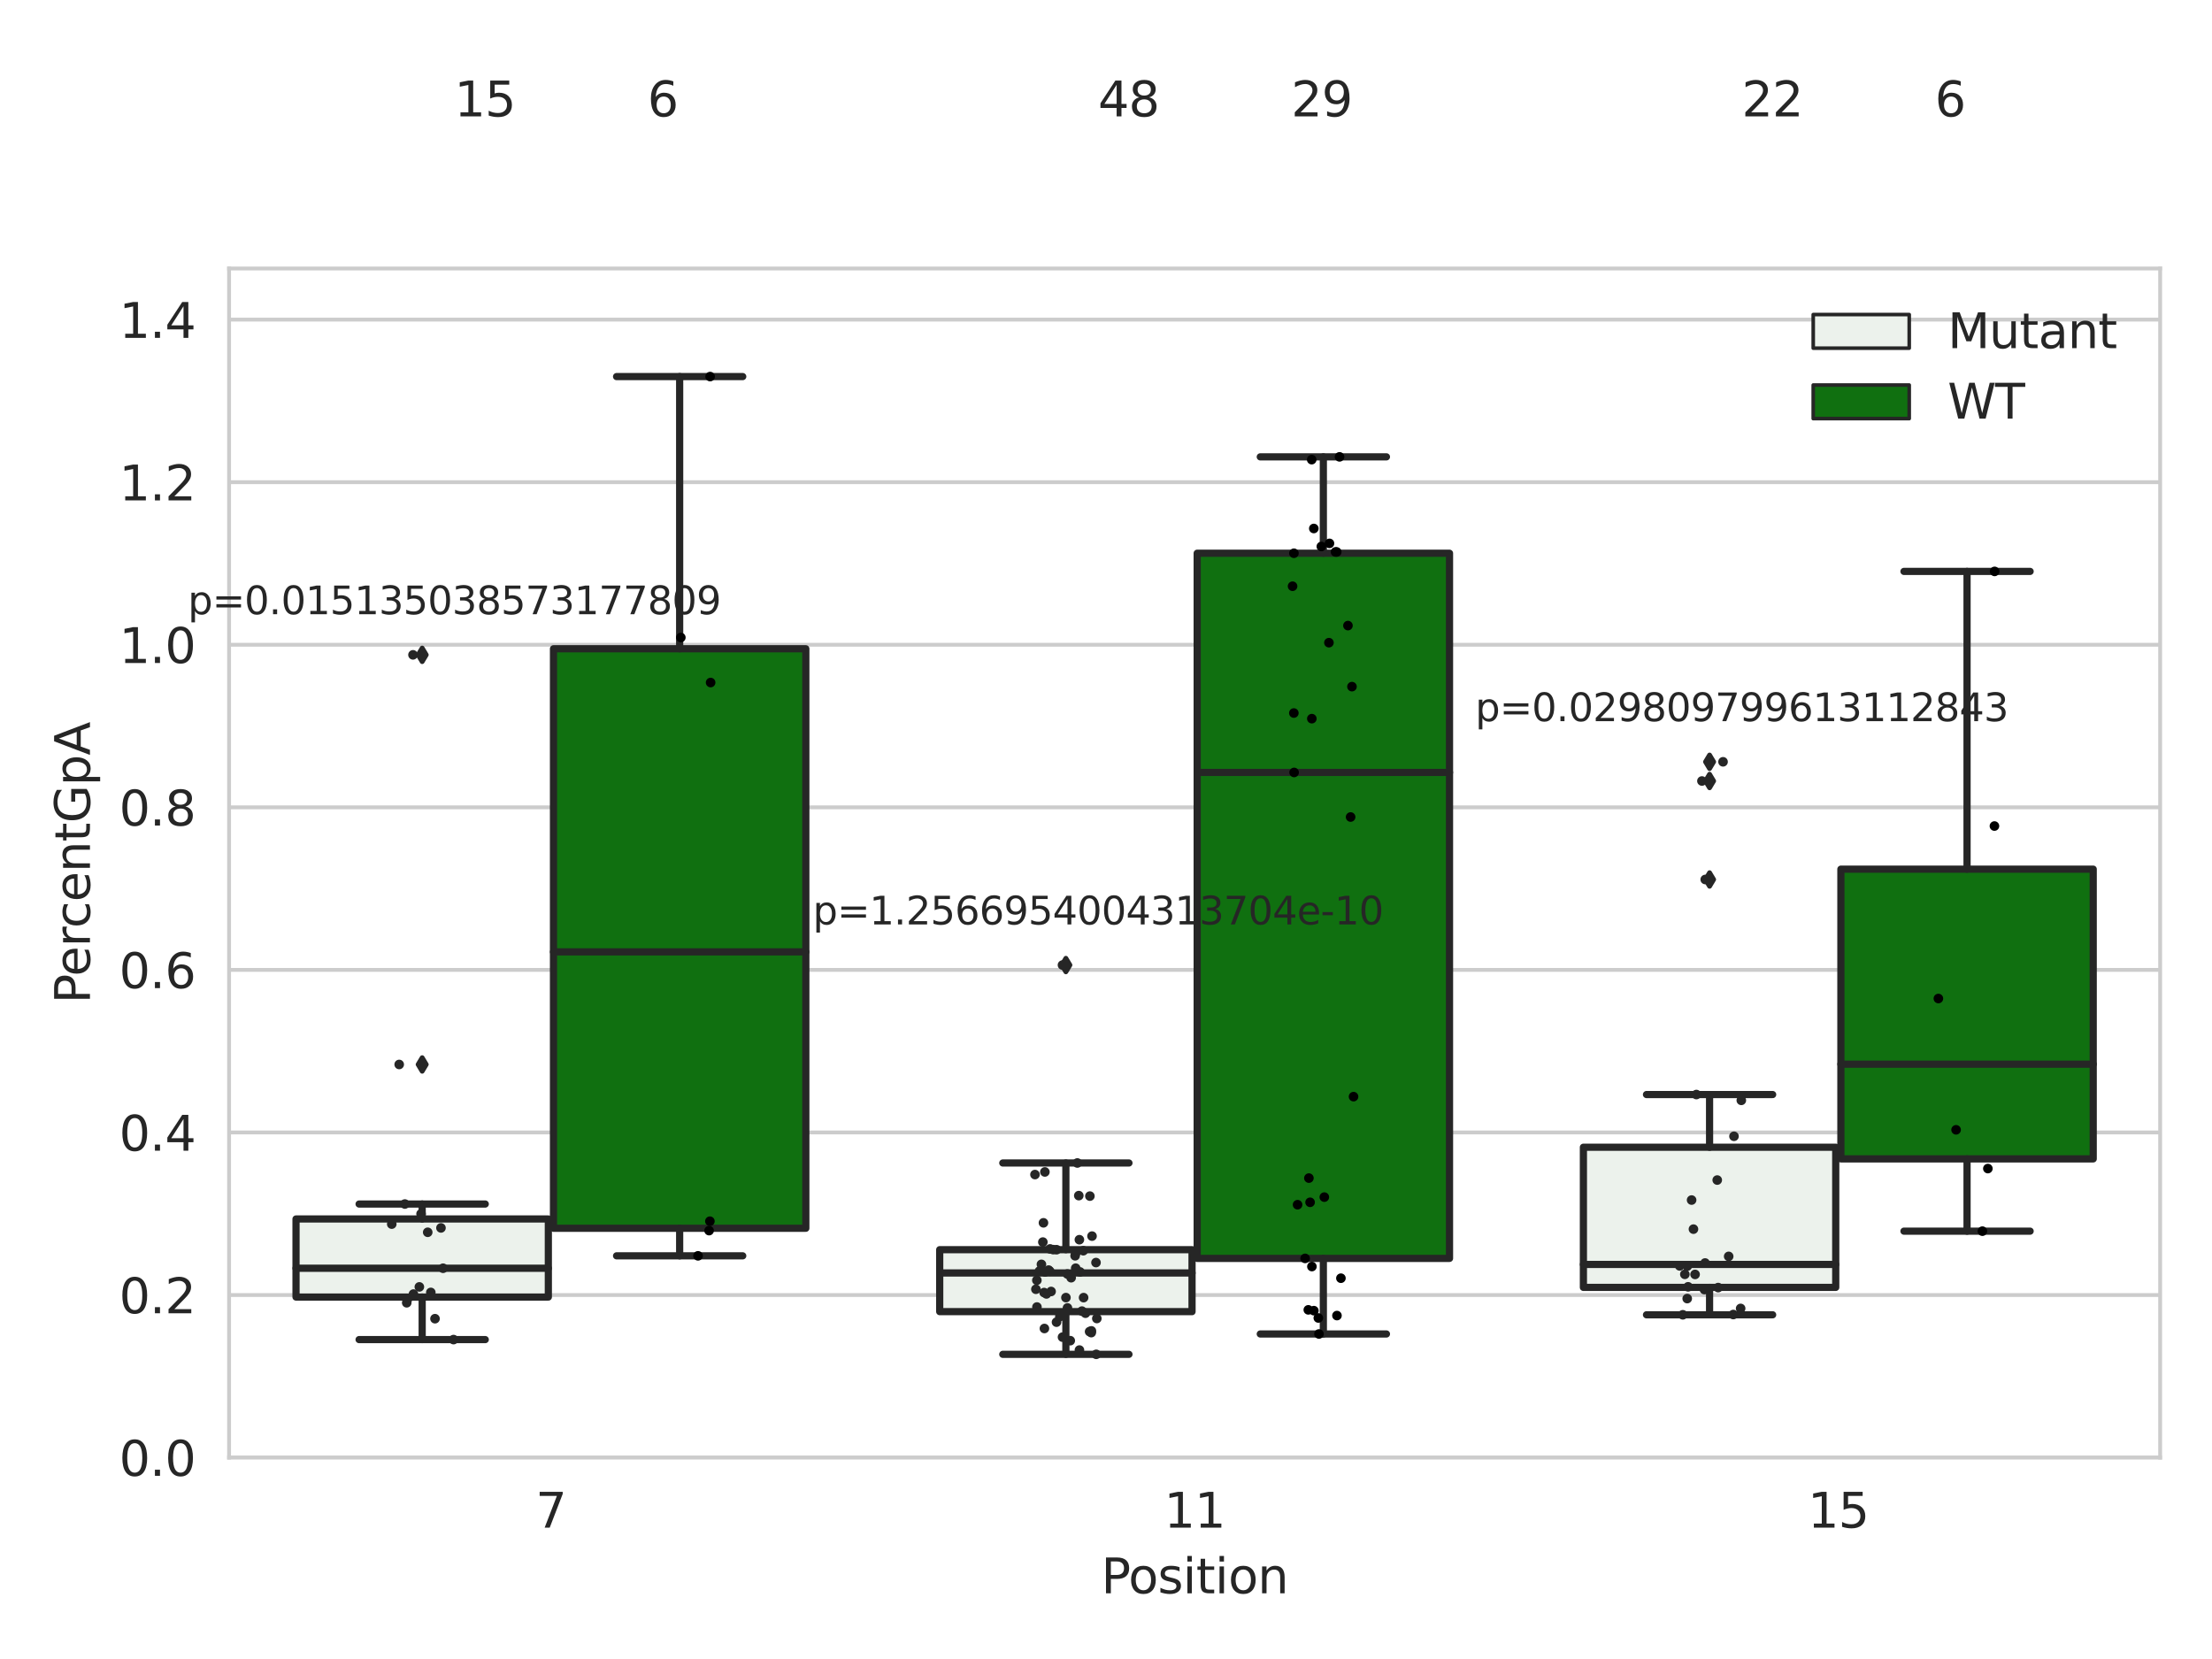 <?xml version="1.0" encoding="utf-8" standalone="no"?>
<!DOCTYPE svg PUBLIC "-//W3C//DTD SVG 1.1//EN"
  "http://www.w3.org/Graphics/SVG/1.1/DTD/svg11.dtd">
<svg xmlns:xlink="http://www.w3.org/1999/xlink" width="460.8pt" height="345.6pt" viewBox="0 0 460.8 345.6" xmlns="http://www.w3.org/2000/svg" version="1.1">
 <defs>
  <style type="text/css">*{stroke-linejoin: round; stroke-linecap: butt}</style>
 </defs>
 <g id="figure_1">
  <g id="patch_1">
   <path d="M 0 345.6 
L 460.8 345.6 
L 460.8 0 
L 0 0 
z
" style="fill: #ffffff"/>
  </g>
  <g id="axes_1">
   <g id="patch_2">
    <path d="M 47.72 303.64 
L 450 303.64 
L 450 55.93 
L 47.72 55.93 
z
" style="fill: #ffffff"/>
   </g>
   <g id="matplotlib.axis_1">
    <g id="xtick_1">
     <g id="text_1">
      <!-- 7 -->
      <g style="fill: #262626" transform="translate(111.585 318.238) scale(0.1 -0.1)">
       <defs>
        <path id="DejaVuSans-37" d="M 525 4666 
L 3525 4666 
L 3525 4397 
L 1831 0 
L 1172 0 
L 2766 4134 
L 525 4134 
L 525 4666 
z
" transform="scale(0.016)"/>
       </defs>
       <use xlink:href="#DejaVuSans-37"/>
      </g>
     </g>
    </g>
    <g id="xtick_2">
     <g id="text_2">
      <!-- 11 -->
      <g style="fill: #262626" transform="translate(242.498 318.238) scale(0.1 -0.1)">
       <defs>
        <path id="DejaVuSans-31" d="M 794 531 
L 1825 531 
L 1825 4091 
L 703 3866 
L 703 4441 
L 1819 4666 
L 2450 4666 
L 2450 531 
L 3481 531 
L 3481 0 
L 794 0 
L 794 531 
z
" transform="scale(0.016)"/>
       </defs>
       <use xlink:href="#DejaVuSans-31"/>
       <use xlink:href="#DejaVuSans-31" x="63.623"/>
      </g>
     </g>
    </g>
    <g id="xtick_3">
     <g id="text_3">
      <!-- 15 -->
      <g style="fill: #262626" transform="translate(376.591 318.238) scale(0.1 -0.1)">
       <defs>
        <path id="DejaVuSans-35" d="M 691 4666 
L 3169 4666 
L 3169 4134 
L 1269 4134 
L 1269 2991 
Q 1406 3038 1543 3061 
Q 1681 3084 1819 3084 
Q 2600 3084 3056 2656 
Q 3513 2228 3513 1497 
Q 3513 744 3044 326 
Q 2575 -91 1722 -91 
Q 1428 -91 1123 -41 
Q 819 9 494 109 
L 494 744 
Q 775 591 1075 516 
Q 1375 441 1709 441 
Q 2250 441 2565 725 
Q 2881 1009 2881 1497 
Q 2881 1984 2565 2268 
Q 2250 2553 1709 2553 
Q 1456 2553 1204 2497 
Q 953 2441 691 2322 
L 691 4666 
z
" transform="scale(0.016)"/>
       </defs>
       <use xlink:href="#DejaVuSans-31"/>
       <use xlink:href="#DejaVuSans-35" x="63.623"/>
      </g>
     </g>
    </g>
    <g id="text_4">
     <!-- Position -->
     <g style="fill: #262626" transform="translate(229.396 331.917) scale(0.1 -0.1)">
      <defs>
       <path id="DejaVuSans-50" d="M 1259 4147 
L 1259 2394 
L 2053 2394 
Q 2494 2394 2734 2622 
Q 2975 2850 2975 3272 
Q 2975 3691 2734 3919 
Q 2494 4147 2053 4147 
L 1259 4147 
z
M 628 4666 
L 2053 4666 
Q 2838 4666 3239 4311 
Q 3641 3956 3641 3272 
Q 3641 2581 3239 2228 
Q 2838 1875 2053 1875 
L 1259 1875 
L 1259 0 
L 628 0 
L 628 4666 
z
" transform="scale(0.016)"/>
       <path id="DejaVuSans-6f" d="M 1959 3097 
Q 1497 3097 1228 2736 
Q 959 2375 959 1747 
Q 959 1119 1226 758 
Q 1494 397 1959 397 
Q 2419 397 2687 759 
Q 2956 1122 2956 1747 
Q 2956 2369 2687 2733 
Q 2419 3097 1959 3097 
z
M 1959 3584 
Q 2709 3584 3137 3096 
Q 3566 2609 3566 1747 
Q 3566 888 3137 398 
Q 2709 -91 1959 -91 
Q 1206 -91 779 398 
Q 353 888 353 1747 
Q 353 2609 779 3096 
Q 1206 3584 1959 3584 
z
" transform="scale(0.016)"/>
       <path id="DejaVuSans-73" d="M 2834 3397 
L 2834 2853 
Q 2591 2978 2328 3040 
Q 2066 3103 1784 3103 
Q 1356 3103 1142 2972 
Q 928 2841 928 2578 
Q 928 2378 1081 2264 
Q 1234 2150 1697 2047 
L 1894 2003 
Q 2506 1872 2764 1633 
Q 3022 1394 3022 966 
Q 3022 478 2636 193 
Q 2250 -91 1575 -91 
Q 1294 -91 989 -36 
Q 684 19 347 128 
L 347 722 
Q 666 556 975 473 
Q 1284 391 1588 391 
Q 1994 391 2212 530 
Q 2431 669 2431 922 
Q 2431 1156 2273 1281 
Q 2116 1406 1581 1522 
L 1381 1569 
Q 847 1681 609 1914 
Q 372 2147 372 2553 
Q 372 3047 722 3315 
Q 1072 3584 1716 3584 
Q 2034 3584 2315 3537 
Q 2597 3491 2834 3397 
z
" transform="scale(0.016)"/>
       <path id="DejaVuSans-69" d="M 603 3500 
L 1178 3500 
L 1178 0 
L 603 0 
L 603 3500 
z
M 603 4863 
L 1178 4863 
L 1178 4134 
L 603 4134 
L 603 4863 
z
" transform="scale(0.016)"/>
       <path id="DejaVuSans-74" d="M 1172 4494 
L 1172 3500 
L 2356 3500 
L 2356 3053 
L 1172 3053 
L 1172 1153 
Q 1172 725 1289 603 
Q 1406 481 1766 481 
L 2356 481 
L 2356 0 
L 1766 0 
Q 1100 0 847 248 
Q 594 497 594 1153 
L 594 3053 
L 172 3053 
L 172 3500 
L 594 3500 
L 594 4494 
L 1172 4494 
z
" transform="scale(0.016)"/>
       <path id="DejaVuSans-6e" d="M 3513 2113 
L 3513 0 
L 2938 0 
L 2938 2094 
Q 2938 2591 2744 2837 
Q 2550 3084 2163 3084 
Q 1697 3084 1428 2787 
Q 1159 2491 1159 1978 
L 1159 0 
L 581 0 
L 581 3500 
L 1159 3500 
L 1159 2956 
Q 1366 3272 1645 3428 
Q 1925 3584 2291 3584 
Q 2894 3584 3203 3211 
Q 3513 2838 3513 2113 
z
" transform="scale(0.016)"/>
      </defs>
      <use xlink:href="#DejaVuSans-50"/>
      <use xlink:href="#DejaVuSans-6f" x="56.678"/>
      <use xlink:href="#DejaVuSans-73" x="117.859"/>
      <use xlink:href="#DejaVuSans-69" x="169.959"/>
      <use xlink:href="#DejaVuSans-74" x="197.742"/>
      <use xlink:href="#DejaVuSans-69" x="236.951"/>
      <use xlink:href="#DejaVuSans-6f" x="264.734"/>
      <use xlink:href="#DejaVuSans-6e" x="325.916"/>
     </g>
    </g>
   </g>
   <g id="matplotlib.axis_2">
    <g id="ytick_1">
     <g id="line2d_1">
      <path d="M 47.72 303.64 
L 450 303.64 
" clip-path="url(#p9fc7f086a2)" style="fill: none; stroke: #cccccc; stroke-width: 0.8; stroke-linecap: round"/>
     </g>
     <g id="text_5">
      <!-- 0.0 -->
      <g style="fill: #262626" transform="translate(24.817 307.439) scale(0.1 -0.1)">
       <defs>
        <path id="DejaVuSans-30" d="M 2034 4250 
Q 1547 4250 1301 3770 
Q 1056 3291 1056 2328 
Q 1056 1369 1301 889 
Q 1547 409 2034 409 
Q 2525 409 2770 889 
Q 3016 1369 3016 2328 
Q 3016 3291 2770 3770 
Q 2525 4250 2034 4250 
z
M 2034 4750 
Q 2819 4750 3233 4129 
Q 3647 3509 3647 2328 
Q 3647 1150 3233 529 
Q 2819 -91 2034 -91 
Q 1250 -91 836 529 
Q 422 1150 422 2328 
Q 422 3509 836 4129 
Q 1250 4750 2034 4750 
z
" transform="scale(0.016)"/>
        <path id="DejaVuSans-2e" d="M 684 794 
L 1344 794 
L 1344 0 
L 684 0 
L 684 794 
z
" transform="scale(0.016)"/>
       </defs>
       <use xlink:href="#DejaVuSans-30"/>
       <use xlink:href="#DejaVuSans-2e" x="63.623"/>
       <use xlink:href="#DejaVuSans-30" x="95.41"/>
      </g>
     </g>
    </g>
    <g id="ytick_2">
     <g id="line2d_2">
      <path d="M 47.72 269.774 
L 450 269.774 
" clip-path="url(#p9fc7f086a2)" style="fill: none; stroke: #cccccc; stroke-width: 0.8; stroke-linecap: round"/>
     </g>
     <g id="text_6">
      <!-- 0.2 -->
      <g style="fill: #262626" transform="translate(24.817 273.574) scale(0.1 -0.1)">
       <defs>
        <path id="DejaVuSans-32" d="M 1228 531 
L 3431 531 
L 3431 0 
L 469 0 
L 469 531 
Q 828 903 1448 1529 
Q 2069 2156 2228 2338 
Q 2531 2678 2651 2914 
Q 2772 3150 2772 3378 
Q 2772 3750 2511 3984 
Q 2250 4219 1831 4219 
Q 1534 4219 1204 4116 
Q 875 4013 500 3803 
L 500 4441 
Q 881 4594 1212 4672 
Q 1544 4750 1819 4750 
Q 2544 4750 2975 4387 
Q 3406 4025 3406 3419 
Q 3406 3131 3298 2873 
Q 3191 2616 2906 2266 
Q 2828 2175 2409 1742 
Q 1991 1309 1228 531 
z
" transform="scale(0.016)"/>
       </defs>
       <use xlink:href="#DejaVuSans-30"/>
       <use xlink:href="#DejaVuSans-2e" x="63.623"/>
       <use xlink:href="#DejaVuSans-32" x="95.41"/>
      </g>
     </g>
    </g>
    <g id="ytick_3">
     <g id="line2d_3">
      <path d="M 47.72 235.909 
L 450 235.909 
" clip-path="url(#p9fc7f086a2)" style="fill: none; stroke: #cccccc; stroke-width: 0.8; stroke-linecap: round"/>
     </g>
     <g id="text_7">
      <!-- 0.4 -->
      <g style="fill: #262626" transform="translate(24.817 239.708) scale(0.1 -0.1)">
       <defs>
        <path id="DejaVuSans-34" d="M 2419 4116 
L 825 1625 
L 2419 1625 
L 2419 4116 
z
M 2253 4666 
L 3047 4666 
L 3047 1625 
L 3713 1625 
L 3713 1100 
L 3047 1100 
L 3047 0 
L 2419 0 
L 2419 1100 
L 313 1100 
L 313 1709 
L 2253 4666 
z
" transform="scale(0.016)"/>
       </defs>
       <use xlink:href="#DejaVuSans-30"/>
       <use xlink:href="#DejaVuSans-2e" x="63.623"/>
       <use xlink:href="#DejaVuSans-34" x="95.41"/>
      </g>
     </g>
    </g>
    <g id="ytick_4">
     <g id="line2d_4">
      <path d="M 47.72 202.043 
L 450 202.043 
" clip-path="url(#p9fc7f086a2)" style="fill: none; stroke: #cccccc; stroke-width: 0.8; stroke-linecap: round"/>
     </g>
     <g id="text_8">
      <!-- 0.6 -->
      <g style="fill: #262626" transform="translate(24.817 205.842) scale(0.1 -0.1)">
       <defs>
        <path id="DejaVuSans-36" d="M 2113 2584 
Q 1688 2584 1439 2293 
Q 1191 2003 1191 1497 
Q 1191 994 1439 701 
Q 1688 409 2113 409 
Q 2538 409 2786 701 
Q 3034 994 3034 1497 
Q 3034 2003 2786 2293 
Q 2538 2584 2113 2584 
z
M 3366 4563 
L 3366 3988 
Q 3128 4100 2886 4159 
Q 2644 4219 2406 4219 
Q 1781 4219 1451 3797 
Q 1122 3375 1075 2522 
Q 1259 2794 1537 2939 
Q 1816 3084 2150 3084 
Q 2853 3084 3261 2657 
Q 3669 2231 3669 1497 
Q 3669 778 3244 343 
Q 2819 -91 2113 -91 
Q 1303 -91 875 529 
Q 447 1150 447 2328 
Q 447 3434 972 4092 
Q 1497 4750 2381 4750 
Q 2619 4750 2861 4703 
Q 3103 4656 3366 4563 
z
" transform="scale(0.016)"/>
       </defs>
       <use xlink:href="#DejaVuSans-30"/>
       <use xlink:href="#DejaVuSans-2e" x="63.623"/>
       <use xlink:href="#DejaVuSans-36" x="95.41"/>
      </g>
     </g>
    </g>
    <g id="ytick_5">
     <g id="line2d_5">
      <path d="M 47.72 168.177 
L 450 168.177 
" clip-path="url(#p9fc7f086a2)" style="fill: none; stroke: #cccccc; stroke-width: 0.8; stroke-linecap: round"/>
     </g>
     <g id="text_9">
      <!-- 0.8 -->
      <g style="fill: #262626" transform="translate(24.817 171.977) scale(0.1 -0.1)">
       <defs>
        <path id="DejaVuSans-38" d="M 2034 2216 
Q 1584 2216 1326 1975 
Q 1069 1734 1069 1313 
Q 1069 891 1326 650 
Q 1584 409 2034 409 
Q 2484 409 2743 651 
Q 3003 894 3003 1313 
Q 3003 1734 2745 1975 
Q 2488 2216 2034 2216 
z
M 1403 2484 
Q 997 2584 770 2862 
Q 544 3141 544 3541 
Q 544 4100 942 4425 
Q 1341 4750 2034 4750 
Q 2731 4750 3128 4425 
Q 3525 4100 3525 3541 
Q 3525 3141 3298 2862 
Q 3072 2584 2669 2484 
Q 3125 2378 3379 2068 
Q 3634 1759 3634 1313 
Q 3634 634 3220 271 
Q 2806 -91 2034 -91 
Q 1263 -91 848 271 
Q 434 634 434 1313 
Q 434 1759 690 2068 
Q 947 2378 1403 2484 
z
M 1172 3481 
Q 1172 3119 1398 2916 
Q 1625 2713 2034 2713 
Q 2441 2713 2670 2916 
Q 2900 3119 2900 3481 
Q 2900 3844 2670 4047 
Q 2441 4250 2034 4250 
Q 1625 4250 1398 4047 
Q 1172 3844 1172 3481 
z
" transform="scale(0.016)"/>
       </defs>
       <use xlink:href="#DejaVuSans-30"/>
       <use xlink:href="#DejaVuSans-2e" x="63.623"/>
       <use xlink:href="#DejaVuSans-38" x="95.41"/>
      </g>
     </g>
    </g>
    <g id="ytick_6">
     <g id="line2d_6">
      <path d="M 47.72 134.312 
L 450 134.312 
" clip-path="url(#p9fc7f086a2)" style="fill: none; stroke: #cccccc; stroke-width: 0.8; stroke-linecap: round"/>
     </g>
     <g id="text_10">
      <!-- 1.0 -->
      <g style="fill: #262626" transform="translate(24.817 138.111) scale(0.1 -0.1)">
       <use xlink:href="#DejaVuSans-31"/>
       <use xlink:href="#DejaVuSans-2e" x="63.623"/>
       <use xlink:href="#DejaVuSans-30" x="95.41"/>
      </g>
     </g>
    </g>
    <g id="ytick_7">
     <g id="line2d_7">
      <path d="M 47.72 100.446 
L 450 100.446 
" clip-path="url(#p9fc7f086a2)" style="fill: none; stroke: #cccccc; stroke-width: 0.8; stroke-linecap: round"/>
     </g>
     <g id="text_11">
      <!-- 1.2 -->
      <g style="fill: #262626" transform="translate(24.817 104.245) scale(0.1 -0.1)">
       <use xlink:href="#DejaVuSans-31"/>
       <use xlink:href="#DejaVuSans-2e" x="63.623"/>
       <use xlink:href="#DejaVuSans-32" x="95.41"/>
      </g>
     </g>
    </g>
    <g id="ytick_8">
     <g id="line2d_8">
      <path d="M 47.72 66.58 
L 450 66.58 
" clip-path="url(#p9fc7f086a2)" style="fill: none; stroke: #cccccc; stroke-width: 0.8; stroke-linecap: round"/>
     </g>
     <g id="text_12">
      <!-- 1.4 -->
      <g style="fill: #262626" transform="translate(24.817 70.38) scale(0.1 -0.1)">
       <use xlink:href="#DejaVuSans-31"/>
       <use xlink:href="#DejaVuSans-2e" x="63.623"/>
       <use xlink:href="#DejaVuSans-34" x="95.41"/>
      </g>
     </g>
    </g>
    <g id="text_13">
     <!-- PercentGpA -->
     <g style="fill: #262626" transform="translate(18.737 209.062) rotate(-90) scale(0.1 -0.1)">
      <defs>
       <path id="DejaVuSans-65" d="M 3597 1894 
L 3597 1613 
L 953 1613 
Q 991 1019 1311 708 
Q 1631 397 2203 397 
Q 2534 397 2845 478 
Q 3156 559 3463 722 
L 3463 178 
Q 3153 47 2828 -22 
Q 2503 -91 2169 -91 
Q 1331 -91 842 396 
Q 353 884 353 1716 
Q 353 2575 817 3079 
Q 1281 3584 2069 3584 
Q 2775 3584 3186 3129 
Q 3597 2675 3597 1894 
z
M 3022 2063 
Q 3016 2534 2758 2815 
Q 2500 3097 2075 3097 
Q 1594 3097 1305 2825 
Q 1016 2553 972 2059 
L 3022 2063 
z
" transform="scale(0.016)"/>
       <path id="DejaVuSans-72" d="M 2631 2963 
Q 2534 3019 2420 3045 
Q 2306 3072 2169 3072 
Q 1681 3072 1420 2755 
Q 1159 2438 1159 1844 
L 1159 0 
L 581 0 
L 581 3500 
L 1159 3500 
L 1159 2956 
Q 1341 3275 1631 3429 
Q 1922 3584 2338 3584 
Q 2397 3584 2469 3576 
Q 2541 3569 2628 3553 
L 2631 2963 
z
" transform="scale(0.016)"/>
       <path id="DejaVuSans-63" d="M 3122 3366 
L 3122 2828 
Q 2878 2963 2633 3030 
Q 2388 3097 2138 3097 
Q 1578 3097 1268 2742 
Q 959 2388 959 1747 
Q 959 1106 1268 751 
Q 1578 397 2138 397 
Q 2388 397 2633 464 
Q 2878 531 3122 666 
L 3122 134 
Q 2881 22 2623 -34 
Q 2366 -91 2075 -91 
Q 1284 -91 818 406 
Q 353 903 353 1747 
Q 353 2603 823 3093 
Q 1294 3584 2113 3584 
Q 2378 3584 2631 3529 
Q 2884 3475 3122 3366 
z
" transform="scale(0.016)"/>
       <path id="DejaVuSans-47" d="M 3809 666 
L 3809 1919 
L 2778 1919 
L 2778 2438 
L 4434 2438 
L 4434 434 
Q 4069 175 3628 42 
Q 3188 -91 2688 -91 
Q 1594 -91 976 548 
Q 359 1188 359 2328 
Q 359 3472 976 4111 
Q 1594 4750 2688 4750 
Q 3144 4750 3555 4637 
Q 3966 4525 4313 4306 
L 4313 3634 
Q 3963 3931 3569 4081 
Q 3175 4231 2741 4231 
Q 1884 4231 1454 3753 
Q 1025 3275 1025 2328 
Q 1025 1384 1454 906 
Q 1884 428 2741 428 
Q 3075 428 3337 486 
Q 3600 544 3809 666 
z
" transform="scale(0.016)"/>
       <path id="DejaVuSans-70" d="M 1159 525 
L 1159 -1331 
L 581 -1331 
L 581 3500 
L 1159 3500 
L 1159 2969 
Q 1341 3281 1617 3432 
Q 1894 3584 2278 3584 
Q 2916 3584 3314 3078 
Q 3713 2572 3713 1747 
Q 3713 922 3314 415 
Q 2916 -91 2278 -91 
Q 1894 -91 1617 61 
Q 1341 213 1159 525 
z
M 3116 1747 
Q 3116 2381 2855 2742 
Q 2594 3103 2138 3103 
Q 1681 3103 1420 2742 
Q 1159 2381 1159 1747 
Q 1159 1113 1420 752 
Q 1681 391 2138 391 
Q 2594 391 2855 752 
Q 3116 1113 3116 1747 
z
" transform="scale(0.016)"/>
       <path id="DejaVuSans-41" d="M 2188 4044 
L 1331 1722 
L 3047 1722 
L 2188 4044 
z
M 1831 4666 
L 2547 4666 
L 4325 0 
L 3669 0 
L 3244 1197 
L 1141 1197 
L 716 0 
L 50 0 
L 1831 4666 
z
" transform="scale(0.016)"/>
      </defs>
      <use xlink:href="#DejaVuSans-50"/>
      <use xlink:href="#DejaVuSans-65" x="56.678"/>
      <use xlink:href="#DejaVuSans-72" x="118.201"/>
      <use xlink:href="#DejaVuSans-63" x="157.064"/>
      <use xlink:href="#DejaVuSans-65" x="212.045"/>
      <use xlink:href="#DejaVuSans-6e" x="273.568"/>
      <use xlink:href="#DejaVuSans-74" x="336.947"/>
      <use xlink:href="#DejaVuSans-47" x="376.156"/>
      <use xlink:href="#DejaVuSans-70" x="453.646"/>
      <use xlink:href="#DejaVuSans-41" x="517.123"/>
     </g>
    </g>
   </g>
   <g id="patch_3">
    <path d="M 61.666 270.197 
L 114.23 270.197 
L 114.23 253.935 
L 61.666 253.935 
L 61.666 270.197 
z
" clip-path="url(#p9fc7f086a2)" style="fill: #ecf2ec; stroke: #262626; stroke-width: 1.5; stroke-linejoin: miter"/>
   </g>
   <g id="patch_4">
    <path d="M 115.303 255.87 
L 167.868 255.87 
L 167.868 135.15 
L 115.303 135.15 
L 115.303 255.87 
z
" clip-path="url(#p9fc7f086a2)" style="fill: #107010; stroke: #262626; stroke-width: 1.5; stroke-linejoin: miter"/>
   </g>
   <g id="patch_5">
    <path d="M 195.759 273.238 
L 248.324 273.238 
L 248.324 260.33 
L 195.759 260.33 
L 195.759 273.238 
z
" clip-path="url(#p9fc7f086a2)" style="fill: #ecf2ec; stroke: #262626; stroke-width: 1.5; stroke-linejoin: miter"/>
   </g>
   <g id="patch_6">
    <path d="M 249.396 262.147 
L 301.961 262.147 
L 301.961 115.25 
L 249.396 115.25 
L 249.396 262.147 
z
" clip-path="url(#p9fc7f086a2)" style="fill: #107010; stroke: #262626; stroke-width: 1.5; stroke-linejoin: miter"/>
   </g>
   <g id="patch_7">
    <path d="M 329.852 268.186 
L 382.417 268.186 
L 382.417 238.988 
L 329.852 238.988 
L 329.852 268.186 
z
" clip-path="url(#p9fc7f086a2)" style="fill: #ecf2ec; stroke: #262626; stroke-width: 1.5; stroke-linejoin: miter"/>
   </g>
   <g id="patch_8">
    <path d="M 383.49 241.416 
L 436.054 241.416 
L 436.054 181.061 
L 383.49 181.061 
L 383.49 241.416 
z
" clip-path="url(#p9fc7f086a2)" style="fill: #107010; stroke: #262626; stroke-width: 1.5; stroke-linejoin: miter"/>
   </g>
   <g id="patch_9">
    <path d="M 114.767 303.64 
L 114.767 303.64 
L 114.767 303.64 
L 114.767 303.64 
z
" clip-path="url(#p9fc7f086a2)" style="fill: #ecf2ec; stroke: #262626; stroke-width: 0.75; stroke-linejoin: miter"/>
   </g>
   <g id="patch_10">
    <path d="M 114.767 303.64 
L 114.767 303.64 
L 114.767 303.64 
L 114.767 303.64 
z
" clip-path="url(#p9fc7f086a2)" style="fill: #107010; stroke: #262626; stroke-width: 0.75; stroke-linejoin: miter"/>
   </g>
   <g id="PathCollection_1"/>
   <g id="PathCollection_2"/>
   <g id="line2d_9">
    <path d="M 87.948 270.197 
L 87.948 279.062 
" clip-path="url(#p9fc7f086a2)" style="fill: none; stroke: #262626; stroke-width: 1.5; stroke-linecap: round"/>
   </g>
   <g id="line2d_10">
    <path d="M 87.948 253.935 
L 87.948 250.822 
" clip-path="url(#p9fc7f086a2)" style="fill: none; stroke: #262626; stroke-width: 1.5; stroke-linecap: round"/>
   </g>
   <g id="line2d_11">
    <path d="M 74.807 279.062 
L 101.089 279.062 
" clip-path="url(#p9fc7f086a2)" style="fill: none; stroke: #262626; stroke-width: 1.5; stroke-linecap: round"/>
   </g>
   <g id="line2d_12">
    <path d="M 74.807 250.822 
L 101.089 250.822 
" clip-path="url(#p9fc7f086a2)" style="fill: none; stroke: #262626; stroke-width: 1.5; stroke-linecap: round"/>
   </g>
   <g id="line2d_13">
    <defs>
     <path id="m2b9efeaebf" d="M -0 1.414 
L 0.849 0 
L 0 -1.414 
L -0.849 -0 
z
" style="stroke: #262626; stroke-linejoin: miter"/>
    </defs>
    <g clip-path="url(#p9fc7f086a2)">
     <use xlink:href="#m2b9efeaebf" x="87.948" y="221.748" style="fill: #262626; stroke: #262626; stroke-linejoin: miter"/>
     <use xlink:href="#m2b9efeaebf" x="87.948" y="136.416" style="fill: #262626; stroke: #262626; stroke-linejoin: miter"/>
    </g>
   </g>
   <g id="line2d_14">
    <path d="M 141.585 255.87 
L 141.585 261.612 
" clip-path="url(#p9fc7f086a2)" style="fill: none; stroke: #262626; stroke-width: 1.5; stroke-linecap: round"/>
   </g>
   <g id="line2d_15">
    <path d="M 141.585 135.15 
L 141.585 78.449 
" clip-path="url(#p9fc7f086a2)" style="fill: none; stroke: #262626; stroke-width: 1.5; stroke-linecap: round"/>
   </g>
   <g id="line2d_16">
    <path d="M 128.444 261.612 
L 154.726 261.612 
" clip-path="url(#p9fc7f086a2)" style="fill: none; stroke: #262626; stroke-width: 1.5; stroke-linecap: round"/>
   </g>
   <g id="line2d_17">
    <path d="M 128.444 78.449 
L 154.726 78.449 
" clip-path="url(#p9fc7f086a2)" style="fill: none; stroke: #262626; stroke-width: 1.5; stroke-linecap: round"/>
   </g>
   <g id="line2d_18"/>
   <g id="line2d_19">
    <path d="M 222.041 273.238 
L 222.041 282.131 
" clip-path="url(#p9fc7f086a2)" style="fill: none; stroke: #262626; stroke-width: 1.5; stroke-linecap: round"/>
   </g>
   <g id="line2d_20">
    <path d="M 222.041 260.33 
L 222.041 242.271 
" clip-path="url(#p9fc7f086a2)" style="fill: none; stroke: #262626; stroke-width: 1.5; stroke-linecap: round"/>
   </g>
   <g id="line2d_21">
    <path d="M 208.9 282.131 
L 235.182 282.131 
" clip-path="url(#p9fc7f086a2)" style="fill: none; stroke: #262626; stroke-width: 1.5; stroke-linecap: round"/>
   </g>
   <g id="line2d_22">
    <path d="M 208.9 242.271 
L 235.182 242.271 
" clip-path="url(#p9fc7f086a2)" style="fill: none; stroke: #262626; stroke-width: 1.5; stroke-linecap: round"/>
   </g>
   <g id="line2d_23">
    <g clip-path="url(#p9fc7f086a2)">
     <use xlink:href="#m2b9efeaebf" x="222.041" y="201.038" style="fill: #262626; stroke: #262626; stroke-linejoin: miter"/>
    </g>
   </g>
   <g id="line2d_24">
    <path d="M 275.679 262.147 
L 275.679 277.892 
" clip-path="url(#p9fc7f086a2)" style="fill: none; stroke: #262626; stroke-width: 1.5; stroke-linecap: round"/>
   </g>
   <g id="line2d_25">
    <path d="M 275.679 115.25 
L 275.679 95.17 
" clip-path="url(#p9fc7f086a2)" style="fill: none; stroke: #262626; stroke-width: 1.5; stroke-linecap: round"/>
   </g>
   <g id="line2d_26">
    <path d="M 262.538 277.892 
L 288.82 277.892 
" clip-path="url(#p9fc7f086a2)" style="fill: none; stroke: #262626; stroke-width: 1.5; stroke-linecap: round"/>
   </g>
   <g id="line2d_27">
    <path d="M 262.538 95.17 
L 288.82 95.17 
" clip-path="url(#p9fc7f086a2)" style="fill: none; stroke: #262626; stroke-width: 1.5; stroke-linecap: round"/>
   </g>
   <g id="line2d_28"/>
   <g id="line2d_29">
    <path d="M 356.135 268.186 
L 356.135 273.895 
" clip-path="url(#p9fc7f086a2)" style="fill: none; stroke: #262626; stroke-width: 1.5; stroke-linecap: round"/>
   </g>
   <g id="line2d_30">
    <path d="M 356.135 238.988 
L 356.135 228.013 
" clip-path="url(#p9fc7f086a2)" style="fill: none; stroke: #262626; stroke-width: 1.5; stroke-linecap: round"/>
   </g>
   <g id="line2d_31">
    <path d="M 342.994 273.895 
L 369.276 273.895 
" clip-path="url(#p9fc7f086a2)" style="fill: none; stroke: #262626; stroke-width: 1.5; stroke-linecap: round"/>
   </g>
   <g id="line2d_32">
    <path d="M 342.994 228.013 
L 369.276 228.013 
" clip-path="url(#p9fc7f086a2)" style="fill: none; stroke: #262626; stroke-width: 1.5; stroke-linecap: round"/>
   </g>
   <g id="line2d_33">
    <g clip-path="url(#p9fc7f086a2)">
     <use xlink:href="#m2b9efeaebf" x="356.135" y="162.697" style="fill: #262626; stroke: #262626; stroke-linejoin: miter"/>
     <use xlink:href="#m2b9efeaebf" x="356.135" y="158.698" style="fill: #262626; stroke: #262626; stroke-linejoin: miter"/>
     <use xlink:href="#m2b9efeaebf" x="356.135" y="183.214" style="fill: #262626; stroke: #262626; stroke-linejoin: miter"/>
    </g>
   </g>
   <g id="line2d_34">
    <path d="M 409.772 241.416 
L 409.772 256.473 
" clip-path="url(#p9fc7f086a2)" style="fill: none; stroke: #262626; stroke-width: 1.5; stroke-linecap: round"/>
   </g>
   <g id="line2d_35">
    <path d="M 409.772 181.061 
L 409.772 119.035 
" clip-path="url(#p9fc7f086a2)" style="fill: none; stroke: #262626; stroke-width: 1.5; stroke-linecap: round"/>
   </g>
   <g id="line2d_36">
    <path d="M 396.631 256.473 
L 422.913 256.473 
" clip-path="url(#p9fc7f086a2)" style="fill: none; stroke: #262626; stroke-width: 1.5; stroke-linecap: round"/>
   </g>
   <g id="line2d_37">
    <path d="M 396.631 119.035 
L 422.913 119.035 
" clip-path="url(#p9fc7f086a2)" style="fill: none; stroke: #262626; stroke-width: 1.5; stroke-linecap: round"/>
   </g>
   <g id="line2d_38"/>
   <g id="line2d_39">
    <path d="M 61.666 264.198 
L 114.23 264.198 
" clip-path="url(#p9fc7f086a2)" style="fill: none; stroke: #262626; stroke-width: 1.5; stroke-linecap: round"/>
   </g>
   <g id="line2d_40">
    <path d="M 115.303 198.293 
L 167.868 198.293 
" clip-path="url(#p9fc7f086a2)" style="fill: none; stroke: #262626; stroke-width: 1.5; stroke-linecap: round"/>
   </g>
   <g id="line2d_41">
    <path d="M 195.759 265.182 
L 248.324 265.182 
" clip-path="url(#p9fc7f086a2)" style="fill: none; stroke: #262626; stroke-width: 1.5; stroke-linecap: round"/>
   </g>
   <g id="line2d_42">
    <path d="M 249.396 160.916 
L 301.961 160.916 
" clip-path="url(#p9fc7f086a2)" style="fill: none; stroke: #262626; stroke-width: 1.5; stroke-linecap: round"/>
   </g>
   <g id="line2d_43">
    <path d="M 329.852 263.408 
L 382.417 263.408 
" clip-path="url(#p9fc7f086a2)" style="fill: none; stroke: #262626; stroke-width: 1.5; stroke-linecap: round"/>
   </g>
   <g id="line2d_44">
    <path d="M 383.49 221.685 
L 436.054 221.685 
" clip-path="url(#p9fc7f086a2)" style="fill: none; stroke: #262626; stroke-width: 1.5; stroke-linecap: round"/>
   </g>
   <g id="patch_11">
    <path d="M 47.72 303.64 
L 47.72 55.93 
" style="fill: none; stroke: #cccccc; stroke-width: 0.8; stroke-linejoin: miter; stroke-linecap: square"/>
   </g>
   <g id="patch_12">
    <path d="M 450 303.64 
L 450 55.93 
" style="fill: none; stroke: #cccccc; stroke-width: 0.8; stroke-linejoin: miter; stroke-linecap: square"/>
   </g>
   <g id="patch_13">
    <path d="M 47.72 303.64 
L 450 303.64 
" style="fill: none; stroke: #cccccc; stroke-width: 0.8; stroke-linejoin: miter; stroke-linecap: square"/>
   </g>
   <g id="patch_14">
    <path d="M 47.72 55.93 
L 450 55.93 
" style="fill: none; stroke: #cccccc; stroke-width: 0.8; stroke-linejoin: miter; stroke-linecap: square"/>
   </g>
   <g id="PathCollection_3">
    <defs>
     <path id="C0_0_12dc346ddd" d="M 0 1 
C 0.265 1 0.52 0.895 0.707 0.707 
C 0.895 0.52 1 0.265 1 -0 
C 1 -0.265 0.895 -0.52 0.707 -0.707 
C 0.52 -0.895 0.265 -1 0 -1 
C -0.265 -1 -0.52 -0.895 -0.707 -0.707 
C -0.895 -0.52 -1 -0.265 -1 0 
C -1 0.265 -0.895 0.52 -0.707 0.707 
C -0.52 0.895 -0.265 1 0 1 
z
"/>
    </defs>
    <g clip-path="url(#p9fc7f086a2)">
     <use xlink:href="#C0_0_12dc346ddd" x="86.129" y="269.579" style="fill: #262626"/>
    </g>
    <g clip-path="url(#p9fc7f086a2)">
     <use xlink:href="#C0_0_12dc346ddd" x="81.61" y="255.005" style="fill: #262626"/>
    </g>
    <g clip-path="url(#p9fc7f086a2)">
     <use xlink:href="#C0_0_12dc346ddd" x="89.102" y="256.707" style="fill: #262626"/>
    </g>
    <g clip-path="url(#p9fc7f086a2)">
     <use xlink:href="#C0_0_12dc346ddd" x="84.728" y="271.39" style="fill: #262626"/>
    </g>
    <g clip-path="url(#p9fc7f086a2)">
     <use xlink:href="#C0_0_12dc346ddd" x="84.343" y="250.822" style="fill: #262626"/>
    </g>
    <g clip-path="url(#p9fc7f086a2)">
     <use xlink:href="#C0_0_12dc346ddd" x="83.16" y="221.748" style="fill: #262626"/>
    </g>
    <g clip-path="url(#p9fc7f086a2)">
     <use xlink:href="#C0_0_12dc346ddd" x="89.746" y="269.236" style="fill: #262626"/>
    </g>
    <g clip-path="url(#p9fc7f086a2)">
     <use xlink:href="#C0_0_12dc346ddd" x="91.862" y="255.797" style="fill: #262626"/>
    </g>
    <g clip-path="url(#p9fc7f086a2)">
     <use xlink:href="#C0_0_12dc346ddd" x="84.829" y="270.815" style="fill: #262626"/>
    </g>
    <g clip-path="url(#p9fc7f086a2)">
     <use xlink:href="#C0_0_12dc346ddd" x="87.716" y="252.865" style="fill: #262626"/>
    </g>
    <g clip-path="url(#p9fc7f086a2)">
     <use xlink:href="#C0_0_12dc346ddd" x="87.359" y="268.084" style="fill: #262626"/>
    </g>
    <g clip-path="url(#p9fc7f086a2)">
     <use xlink:href="#C0_0_12dc346ddd" x="86.035" y="136.416" style="fill: #262626"/>
    </g>
    <g clip-path="url(#p9fc7f086a2)">
     <use xlink:href="#C0_0_12dc346ddd" x="92.3" y="264.198" style="fill: #262626"/>
    </g>
    <g clip-path="url(#p9fc7f086a2)">
     <use xlink:href="#C0_0_12dc346ddd" x="94.482" y="279.062" style="fill: #262626"/>
    </g>
    <g clip-path="url(#p9fc7f086a2)">
     <use xlink:href="#C0_0_12dc346ddd" x="90.62" y="274.709" style="fill: #262626"/>
    </g>
   </g>
   <g id="PathCollection_4">
    <defs>
     <path id="C1_0_2c90573011" d="M 0 1 
C 0.265 1 0.52 0.895 0.707 0.707 
C 0.895 0.52 1 0.265 1 -0 
C 1 -0.265 0.895 -0.52 0.707 -0.707 
C 0.52 -0.895 0.265 -1 0 -1 
C -0.265 -1 -0.52 -0.895 -0.707 -0.707 
C -0.895 -0.52 -1 -0.265 -1 0 
C -1 0.265 -0.895 0.52 -0.707 0.707 
C -0.52 0.895 -0.265 1 0 1 
z
"/>
    </defs>
    <g clip-path="url(#p9fc7f086a2)">
     <use xlink:href="#C1_0_2c90573011" x="145.412" y="261.612"/>
    </g>
    <g clip-path="url(#p9fc7f086a2)">
     <use xlink:href="#C1_0_2c90573011" x="147.717" y="256.359"/>
    </g>
    <g clip-path="url(#p9fc7f086a2)">
     <use xlink:href="#C1_0_2c90573011" x="141.83" y="132.805"/>
    </g>
    <g clip-path="url(#p9fc7f086a2)">
     <use xlink:href="#C1_0_2c90573011" x="148.036" y="142.185"/>
    </g>
    <g clip-path="url(#p9fc7f086a2)">
     <use xlink:href="#C1_0_2c90573011" x="147.931" y="78.449"/>
    </g>
    <g clip-path="url(#p9fc7f086a2)">
     <use xlink:href="#C1_0_2c90573011" x="147.885" y="254.402"/>
    </g>
   </g>
   <g id="PathCollection_5">
    <defs>
     <path id="C2_0_1c16d5815d" d="M 0 1 
C 0.265 1 0.52 0.895 0.707 0.707 
C 0.895 0.52 1 0.265 1 -0 
C 1 -0.265 0.895 -0.52 0.707 -0.707 
C 0.52 -0.895 0.265 -1 0 -1 
C -0.265 -1 -0.52 -0.895 -0.707 -0.707 
C -0.895 -0.52 -1 -0.265 -1 0 
C -1 0.265 -0.895 0.52 -0.707 0.707 
C -0.52 0.895 -0.265 1 0 1 
z
"/>
    </defs>
    <g clip-path="url(#p9fc7f086a2)">
     <use xlink:href="#C2_0_1c16d5815d" x="227.489" y="257.506" style="fill: #262626"/>
    </g>
    <g clip-path="url(#p9fc7f086a2)">
     <use xlink:href="#C2_0_1c16d5815d" x="228.489" y="274.668" style="fill: #262626"/>
    </g>
    <g clip-path="url(#p9fc7f086a2)">
     <use xlink:href="#C2_0_1c16d5815d" x="217.667" y="244.137" style="fill: #262626"/>
    </g>
    <g clip-path="url(#p9fc7f086a2)">
     <use xlink:href="#C2_0_1c16d5815d" x="216.535" y="264.793" style="fill: #262626"/>
    </g>
    <g clip-path="url(#p9fc7f086a2)">
     <use xlink:href="#C2_0_1c16d5815d" x="218.443" y="264.582" style="fill: #262626"/>
    </g>
    <g clip-path="url(#p9fc7f086a2)">
     <use xlink:href="#C2_0_1c16d5815d" x="227.359" y="277.248" style="fill: #262626"/>
    </g>
    <g clip-path="url(#p9fc7f086a2)">
     <use xlink:href="#C2_0_1c16d5815d" x="224.733" y="249.069" style="fill: #262626"/>
    </g>
    <g clip-path="url(#p9fc7f086a2)">
     <use xlink:href="#C2_0_1c16d5815d" x="218.75" y="260.173" style="fill: #262626"/>
    </g>
    <g clip-path="url(#p9fc7f086a2)">
     <use xlink:href="#C2_0_1c16d5815d" x="215.606" y="244.683" style="fill: #262626"/>
    </g>
    <g clip-path="url(#p9fc7f086a2)">
     <use xlink:href="#C2_0_1c16d5815d" x="216.014" y="272.276" style="fill: #262626"/>
    </g>
    <g clip-path="url(#p9fc7f086a2)">
     <use xlink:href="#C2_0_1c16d5815d" x="226.985" y="277.397" style="fill: #262626"/>
    </g>
    <g clip-path="url(#p9fc7f086a2)">
     <use xlink:href="#C2_0_1c16d5815d" x="224.991" y="264.969" style="fill: #262626"/>
    </g>
    <g clip-path="url(#p9fc7f086a2)">
     <use xlink:href="#C2_0_1c16d5815d" x="224.867" y="281.243" style="fill: #262626"/>
    </g>
    <g clip-path="url(#p9fc7f086a2)">
     <use xlink:href="#C2_0_1c16d5815d" x="227.332" y="277.608" style="fill: #262626"/>
    </g>
    <g clip-path="url(#p9fc7f086a2)">
     <use xlink:href="#C2_0_1c16d5815d" x="228.318" y="263.016" style="fill: #262626"/>
    </g>
    <g clip-path="url(#p9fc7f086a2)">
     <use xlink:href="#C2_0_1c16d5815d" x="222.371" y="272.467" style="fill: #262626"/>
    </g>
    <g clip-path="url(#p9fc7f086a2)">
     <use xlink:href="#C2_0_1c16d5815d" x="216.948" y="263.388" style="fill: #262626"/>
    </g>
    <g clip-path="url(#p9fc7f086a2)">
     <use xlink:href="#C2_0_1c16d5815d" x="220.092" y="275.428" style="fill: #262626"/>
    </g>
    <g clip-path="url(#p9fc7f086a2)">
     <use xlink:href="#C2_0_1c16d5815d" x="222.954" y="279.286" style="fill: #262626"/>
    </g>
    <g clip-path="url(#p9fc7f086a2)">
     <use xlink:href="#C2_0_1c16d5815d" x="224.857" y="258.253" style="fill: #262626"/>
    </g>
    <g clip-path="url(#p9fc7f086a2)">
     <use xlink:href="#C2_0_1c16d5815d" x="217.373" y="254.737" style="fill: #262626"/>
    </g>
    <g clip-path="url(#p9fc7f086a2)">
     <use xlink:href="#C2_0_1c16d5815d" x="221.336" y="201.038" style="fill: #262626"/>
    </g>
    <g clip-path="url(#p9fc7f086a2)">
     <use xlink:href="#C2_0_1c16d5815d" x="217.996" y="269.546" style="fill: #262626"/>
    </g>
    <g clip-path="url(#p9fc7f086a2)">
     <use xlink:href="#C2_0_1c16d5815d" x="223.967" y="261.601" style="fill: #262626"/>
    </g>
    <g clip-path="url(#p9fc7f086a2)">
     <use xlink:href="#C2_0_1c16d5815d" x="218.961" y="269.038" style="fill: #262626"/>
    </g>
    <g clip-path="url(#p9fc7f086a2)">
     <use xlink:href="#C2_0_1c16d5815d" x="221.342" y="278.55" style="fill: #262626"/>
    </g>
    <g clip-path="url(#p9fc7f086a2)">
     <use xlink:href="#C2_0_1c16d5815d" x="217.504" y="269.263" style="fill: #262626"/>
    </g>
    <g clip-path="url(#p9fc7f086a2)">
     <use xlink:href="#C2_0_1c16d5815d" x="222.353" y="265.395" style="fill: #262626"/>
    </g>
    <g clip-path="url(#p9fc7f086a2)">
     <use xlink:href="#C2_0_1c16d5815d" x="225.67" y="260.546" style="fill: #262626"/>
    </g>
    <g clip-path="url(#p9fc7f086a2)">
     <use xlink:href="#C2_0_1c16d5815d" x="217.247" y="258.748" style="fill: #262626"/>
    </g>
    <g clip-path="url(#p9fc7f086a2)">
     <use xlink:href="#C2_0_1c16d5815d" x="215.797" y="268.576" style="fill: #262626"/>
    </g>
    <g clip-path="url(#p9fc7f086a2)">
     <use xlink:href="#C2_0_1c16d5815d" x="225.386" y="273.129" style="fill: #262626"/>
    </g>
    <g clip-path="url(#p9fc7f086a2)">
     <use xlink:href="#C2_0_1c16d5815d" x="220.102" y="260.334" style="fill: #262626"/>
    </g>
    <g clip-path="url(#p9fc7f086a2)">
     <use xlink:href="#C2_0_1c16d5815d" x="225.734" y="270.318" style="fill: #262626"/>
    </g>
    <g clip-path="url(#p9fc7f086a2)">
     <use xlink:href="#C2_0_1c16d5815d" x="228.367" y="282.131" style="fill: #262626"/>
    </g>
    <g clip-path="url(#p9fc7f086a2)">
     <use xlink:href="#C2_0_1c16d5815d" x="224.082" y="261.049" style="fill: #262626"/>
    </g>
    <g clip-path="url(#p9fc7f086a2)">
     <use xlink:href="#C2_0_1c16d5815d" x="222.053" y="270.314" style="fill: #262626"/>
    </g>
    <g clip-path="url(#p9fc7f086a2)">
     <use xlink:href="#C2_0_1c16d5815d" x="227.044" y="249.17" style="fill: #262626"/>
    </g>
    <g clip-path="url(#p9fc7f086a2)">
     <use xlink:href="#C2_0_1c16d5815d" x="224.088" y="264.188" style="fill: #262626"/>
    </g>
    <g clip-path="url(#p9fc7f086a2)">
     <use xlink:href="#C2_0_1c16d5815d" x="219.405" y="260.32" style="fill: #262626"/>
    </g>
    <g clip-path="url(#p9fc7f086a2)">
     <use xlink:href="#C2_0_1c16d5815d" x="226.127" y="273.564" style="fill: #262626"/>
    </g>
    <g clip-path="url(#p9fc7f086a2)">
     <use xlink:href="#C2_0_1c16d5815d" x="217.707" y="264.968" style="fill: #262626"/>
    </g>
    <g clip-path="url(#p9fc7f086a2)">
     <use xlink:href="#C2_0_1c16d5815d" x="220.784" y="274.277" style="fill: #262626"/>
    </g>
    <g clip-path="url(#p9fc7f086a2)">
     <use xlink:href="#C2_0_1c16d5815d" x="224.433" y="242.271" style="fill: #262626"/>
    </g>
    <g clip-path="url(#p9fc7f086a2)">
     <use xlink:href="#C2_0_1c16d5815d" x="217.572" y="276.75" style="fill: #262626"/>
    </g>
    <g clip-path="url(#p9fc7f086a2)">
     <use xlink:href="#C2_0_1c16d5815d" x="218.69" y="264.818" style="fill: #262626"/>
    </g>
    <g clip-path="url(#p9fc7f086a2)">
     <use xlink:href="#C2_0_1c16d5815d" x="215.998" y="266.708" style="fill: #262626"/>
    </g>
    <g clip-path="url(#p9fc7f086a2)">
     <use xlink:href="#C2_0_1c16d5815d" x="223.141" y="266.172" style="fill: #262626"/>
    </g>
   </g>
   <g id="PathCollection_6">
    <defs>
     <path id="C3_0_3798327b27" d="M 0 1 
C 0.265 1 0.52 0.895 0.707 0.707 
C 0.895 0.52 1 0.265 1 -0 
C 1 -0.265 0.895 -0.52 0.707 -0.707 
C 0.52 -0.895 0.265 -1 0 -1 
C -0.265 -1 -0.52 -0.895 -0.707 -0.707 
C -0.895 -0.52 -1 -0.265 -1 0 
C -1 0.265 -0.895 0.52 -0.707 0.707 
C -0.52 0.895 -0.265 1 0 1 
z
"/>
    </defs>
    <g clip-path="url(#p9fc7f086a2)">
     <use xlink:href="#C3_0_3798327b27" x="273.701" y="273.034"/>
    </g>
    <g clip-path="url(#p9fc7f086a2)">
     <use xlink:href="#C3_0_3798327b27" x="281.968" y="228.451"/>
    </g>
    <g clip-path="url(#p9fc7f086a2)">
     <use xlink:href="#C3_0_3798327b27" x="269.588" y="160.916"/>
    </g>
    <g clip-path="url(#p9fc7f086a2)">
     <use xlink:href="#C3_0_3798327b27" x="279.337" y="266.274"/>
    </g>
    <g clip-path="url(#p9fc7f086a2)">
     <use xlink:href="#C3_0_3798327b27" x="274.631" y="274.556"/>
    </g>
    <g clip-path="url(#p9fc7f086a2)">
     <use xlink:href="#C3_0_3798327b27" x="281.357" y="170.2"/>
    </g>
    <g clip-path="url(#p9fc7f086a2)">
     <use xlink:href="#C3_0_3798327b27" x="269.55" y="115.25"/>
    </g>
    <g clip-path="url(#p9fc7f086a2)">
     <use xlink:href="#C3_0_3798327b27" x="273.252" y="95.751"/>
    </g>
    <g clip-path="url(#p9fc7f086a2)">
     <use xlink:href="#C3_0_3798327b27" x="281.64" y="143.039"/>
    </g>
    <g clip-path="url(#p9fc7f086a2)">
     <use xlink:href="#C3_0_3798327b27" x="273.295" y="263.845"/>
    </g>
    <g clip-path="url(#p9fc7f086a2)">
     <use xlink:href="#C3_0_3798327b27" x="269.533" y="148.538"/>
    </g>
    <g clip-path="url(#p9fc7f086a2)">
     <use xlink:href="#C3_0_3798327b27" x="275.258" y="113.843"/>
    </g>
    <g clip-path="url(#p9fc7f086a2)">
     <use xlink:href="#C3_0_3798327b27" x="276.839" y="133.882"/>
    </g>
    <g clip-path="url(#p9fc7f086a2)">
     <use xlink:href="#C3_0_3798327b27" x="280.803" y="130.323"/>
    </g>
    <g clip-path="url(#p9fc7f086a2)">
     <use xlink:href="#C3_0_3798327b27" x="270.307" y="250.963"/>
    </g>
    <g clip-path="url(#p9fc7f086a2)">
     <use xlink:href="#C3_0_3798327b27" x="279.05" y="95.17"/>
    </g>
    <g clip-path="url(#p9fc7f086a2)">
     <use xlink:href="#C3_0_3798327b27" x="269.266" y="122.123"/>
    </g>
    <g clip-path="url(#p9fc7f086a2)">
     <use xlink:href="#C3_0_3798327b27" x="276.953" y="113.197"/>
    </g>
    <g clip-path="url(#p9fc7f086a2)">
     <use xlink:href="#C3_0_3798327b27" x="275.879" y="249.381"/>
    </g>
    <g clip-path="url(#p9fc7f086a2)">
     <use xlink:href="#C3_0_3798327b27" x="274.767" y="277.892"/>
    </g>
    <g clip-path="url(#p9fc7f086a2)">
     <use xlink:href="#C3_0_3798327b27" x="278.513" y="274.058"/>
    </g>
    <g clip-path="url(#p9fc7f086a2)">
     <use xlink:href="#C3_0_3798327b27" x="278.215" y="114.977"/>
    </g>
    <g clip-path="url(#p9fc7f086a2)">
     <use xlink:href="#C3_0_3798327b27" x="273.69" y="110.094"/>
    </g>
    <g clip-path="url(#p9fc7f086a2)">
     <use xlink:href="#C3_0_3798327b27" x="278.466" y="114.984"/>
    </g>
    <g clip-path="url(#p9fc7f086a2)">
     <use xlink:href="#C3_0_3798327b27" x="272.546" y="272.867"/>
    </g>
    <g clip-path="url(#p9fc7f086a2)">
     <use xlink:href="#C3_0_3798327b27" x="272.667" y="245.419"/>
    </g>
    <g clip-path="url(#p9fc7f086a2)">
     <use xlink:href="#C3_0_3798327b27" x="271.883" y="262.147"/>
    </g>
    <g clip-path="url(#p9fc7f086a2)">
     <use xlink:href="#C3_0_3798327b27" x="273.279" y="149.71"/>
    </g>
    <g clip-path="url(#p9fc7f086a2)">
     <use xlink:href="#C3_0_3798327b27" x="272.915" y="250.46"/>
    </g>
   </g>
   <g id="PathCollection_7">
    <defs>
     <path id="C4_0_f065199782" d="M 0 1 
C 0.265 1 0.52 0.895 0.707 0.707 
C 0.895 0.52 1 0.265 1 -0 
C 1 -0.265 0.895 -0.52 0.707 -0.707 
C 0.52 -0.895 0.265 -1 0 -1 
C -0.265 -1 -0.52 -0.895 -0.707 -0.707 
C -0.895 -0.52 -1 -0.265 -1 0 
C -1 0.265 -0.895 0.52 -0.707 0.707 
C -0.52 0.895 -0.265 1 0 1 
z
"/>
    </defs>
    <g clip-path="url(#p9fc7f086a2)">
     <use xlink:href="#C4_0_f065199782" x="350.561" y="273.895" style="fill: #262626"/>
    </g>
    <g clip-path="url(#p9fc7f086a2)">
     <use xlink:href="#C4_0_f065199782" x="353.389" y="228.013" style="fill: #262626"/>
    </g>
    <g clip-path="url(#p9fc7f086a2)">
     <use xlink:href="#C4_0_f065199782" x="350.984" y="265.464" style="fill: #262626"/>
    </g>
    <g clip-path="url(#p9fc7f086a2)">
     <use xlink:href="#C4_0_f065199782" x="361.221" y="236.709" style="fill: #262626"/>
    </g>
    <g clip-path="url(#p9fc7f086a2)">
     <use xlink:href="#C4_0_f065199782" x="352.392" y="249.993" style="fill: #262626"/>
    </g>
    <g clip-path="url(#p9fc7f086a2)">
     <use xlink:href="#C4_0_f065199782" x="351.478" y="270.519" style="fill: #262626"/>
    </g>
    <g clip-path="url(#p9fc7f086a2)">
     <use xlink:href="#C4_0_f065199782" x="361.077" y="273.84" style="fill: #262626"/>
    </g>
    <g clip-path="url(#p9fc7f086a2)">
     <use xlink:href="#C4_0_f065199782" x="352.778" y="256.052" style="fill: #262626"/>
    </g>
    <g clip-path="url(#p9fc7f086a2)">
     <use xlink:href="#C4_0_f065199782" x="353.117" y="265.484" style="fill: #262626"/>
    </g>
    <g clip-path="url(#p9fc7f086a2)">
     <use xlink:href="#C4_0_f065199782" x="354.545" y="162.697" style="fill: #262626"/>
    </g>
    <g clip-path="url(#p9fc7f086a2)">
     <use xlink:href="#C4_0_f065199782" x="362.607" y="272.57" style="fill: #262626"/>
    </g>
    <g clip-path="url(#p9fc7f086a2)">
     <use xlink:href="#C4_0_f065199782" x="358.941" y="158.698" style="fill: #262626"/>
    </g>
    <g clip-path="url(#p9fc7f086a2)">
     <use xlink:href="#C4_0_f065199782" x="349.91" y="263.71" style="fill: #262626"/>
    </g>
    <g clip-path="url(#p9fc7f086a2)">
     <use xlink:href="#C4_0_f065199782" x="351.497" y="263.755" style="fill: #262626"/>
    </g>
    <g clip-path="url(#p9fc7f086a2)">
     <use xlink:href="#C4_0_f065199782" x="355.202" y="263.107" style="fill: #262626"/>
    </g>
    <g clip-path="url(#p9fc7f086a2)">
     <use xlink:href="#C4_0_f065199782" x="357.732" y="245.827" style="fill: #262626"/>
    </g>
    <g clip-path="url(#p9fc7f086a2)">
     <use xlink:href="#C4_0_f065199782" x="355.061" y="268.638" style="fill: #262626"/>
    </g>
    <g clip-path="url(#p9fc7f086a2)">
     <use xlink:href="#C4_0_f065199782" x="355.234" y="183.214" style="fill: #262626"/>
    </g>
    <g clip-path="url(#p9fc7f086a2)">
     <use xlink:href="#C4_0_f065199782" x="357.927" y="268.226" style="fill: #262626"/>
    </g>
    <g clip-path="url(#p9fc7f086a2)">
     <use xlink:href="#C4_0_f065199782" x="360.115" y="261.727" style="fill: #262626"/>
    </g>
    <g clip-path="url(#p9fc7f086a2)">
     <use xlink:href="#C4_0_f065199782" x="351.66" y="268.066" style="fill: #262626"/>
    </g>
    <g clip-path="url(#p9fc7f086a2)">
     <use xlink:href="#C4_0_f065199782" x="362.748" y="229.222" style="fill: #262626"/>
    </g>
   </g>
   <g id="PathCollection_8">
    <defs>
     <path id="C5_0_c5a1ec96d7" d="M 0 1 
C 0.265 1 0.52 0.895 0.707 0.707 
C 0.895 0.52 1 0.265 1 -0 
C 1 -0.265 0.895 -0.52 0.707 -0.707 
C 0.52 -0.895 0.265 -1 0 -1 
C -0.265 -1 -0.52 -0.895 -0.707 -0.707 
C -0.895 -0.52 -1 -0.265 -1 0 
C -1 0.265 -0.895 0.52 -0.707 0.707 
C -0.52 0.895 -0.265 1 0 1 
z
"/>
    </defs>
    <g clip-path="url(#p9fc7f086a2)">
     <use xlink:href="#C5_0_c5a1ec96d7" x="415.479" y="172.078"/>
    </g>
    <g clip-path="url(#p9fc7f086a2)">
     <use xlink:href="#C5_0_c5a1ec96d7" x="412.968" y="256.473"/>
    </g>
    <g clip-path="url(#p9fc7f086a2)">
     <use xlink:href="#C5_0_c5a1ec96d7" x="415.517" y="119.035"/>
    </g>
    <g clip-path="url(#p9fc7f086a2)">
     <use xlink:href="#C5_0_c5a1ec96d7" x="414.11" y="243.435"/>
    </g>
    <g clip-path="url(#p9fc7f086a2)">
     <use xlink:href="#C5_0_c5a1ec96d7" x="407.488" y="235.36"/>
    </g>
    <g clip-path="url(#p9fc7f086a2)">
     <use xlink:href="#C5_0_c5a1ec96d7" x="403.801" y="208.01"/>
    </g>
   </g>
   <g id="text_14">
    <!-- 15 -->
    <g style="fill: #262626" transform="translate(94.653 24.248) scale(0.1 -0.1)">
     <use xlink:href="#DejaVuSans-31"/>
     <use xlink:href="#DejaVuSans-35" x="63.623"/>
    </g>
   </g>
   <g id="text_15">
    <!-- p=0.015135038573177809 -->
    <g style="fill: #262626" transform="translate(39.135 127.95) scale(0.08 -0.08)">
     <defs>
      <path id="DejaVuSans-3d" d="M 678 2906 
L 4684 2906 
L 4684 2381 
L 678 2381 
L 678 2906 
z
M 678 1631 
L 4684 1631 
L 4684 1100 
L 678 1100 
L 678 1631 
z
" transform="scale(0.016)"/>
      <path id="DejaVuSans-33" d="M 2597 2516 
Q 3050 2419 3304 2112 
Q 3559 1806 3559 1356 
Q 3559 666 3084 287 
Q 2609 -91 1734 -91 
Q 1441 -91 1130 -33 
Q 819 25 488 141 
L 488 750 
Q 750 597 1062 519 
Q 1375 441 1716 441 
Q 2309 441 2620 675 
Q 2931 909 2931 1356 
Q 2931 1769 2642 2001 
Q 2353 2234 1838 2234 
L 1294 2234 
L 1294 2753 
L 1863 2753 
Q 2328 2753 2575 2939 
Q 2822 3125 2822 3475 
Q 2822 3834 2567 4026 
Q 2313 4219 1838 4219 
Q 1578 4219 1281 4162 
Q 984 4106 628 3988 
L 628 4550 
Q 988 4650 1302 4700 
Q 1616 4750 1894 4750 
Q 2613 4750 3031 4423 
Q 3450 4097 3450 3541 
Q 3450 3153 3228 2886 
Q 3006 2619 2597 2516 
z
" transform="scale(0.016)"/>
      <path id="DejaVuSans-39" d="M 703 97 
L 703 672 
Q 941 559 1184 500 
Q 1428 441 1663 441 
Q 2288 441 2617 861 
Q 2947 1281 2994 2138 
Q 2813 1869 2534 1725 
Q 2256 1581 1919 1581 
Q 1219 1581 811 2004 
Q 403 2428 403 3163 
Q 403 3881 828 4315 
Q 1253 4750 1959 4750 
Q 2769 4750 3195 4129 
Q 3622 3509 3622 2328 
Q 3622 1225 3098 567 
Q 2575 -91 1691 -91 
Q 1453 -91 1209 -44 
Q 966 3 703 97 
z
M 1959 2075 
Q 2384 2075 2632 2365 
Q 2881 2656 2881 3163 
Q 2881 3666 2632 3958 
Q 2384 4250 1959 4250 
Q 1534 4250 1286 3958 
Q 1038 3666 1038 3163 
Q 1038 2656 1286 2365 
Q 1534 2075 1959 2075 
z
" transform="scale(0.016)"/>
     </defs>
     <use xlink:href="#DejaVuSans-70"/>
     <use xlink:href="#DejaVuSans-3d" x="63.477"/>
     <use xlink:href="#DejaVuSans-30" x="147.266"/>
     <use xlink:href="#DejaVuSans-2e" x="210.889"/>
     <use xlink:href="#DejaVuSans-30" x="242.676"/>
     <use xlink:href="#DejaVuSans-31" x="306.299"/>
     <use xlink:href="#DejaVuSans-35" x="369.922"/>
     <use xlink:href="#DejaVuSans-31" x="433.545"/>
     <use xlink:href="#DejaVuSans-33" x="497.168"/>
     <use xlink:href="#DejaVuSans-35" x="560.791"/>
     <use xlink:href="#DejaVuSans-30" x="624.414"/>
     <use xlink:href="#DejaVuSans-33" x="688.037"/>
     <use xlink:href="#DejaVuSans-38" x="751.66"/>
     <use xlink:href="#DejaVuSans-35" x="815.283"/>
     <use xlink:href="#DejaVuSans-37" x="878.906"/>
     <use xlink:href="#DejaVuSans-33" x="942.529"/>
     <use xlink:href="#DejaVuSans-31" x="1006.152"/>
     <use xlink:href="#DejaVuSans-37" x="1069.775"/>
     <use xlink:href="#DejaVuSans-37" x="1133.398"/>
     <use xlink:href="#DejaVuSans-38" x="1197.021"/>
     <use xlink:href="#DejaVuSans-30" x="1260.645"/>
     <use xlink:href="#DejaVuSans-39" x="1324.268"/>
    </g>
   </g>
   <g id="text_16">
    <!-- 6 -->
    <g style="fill: #262626" transform="translate(134.881 24.248) scale(0.1 -0.1)">
     <use xlink:href="#DejaVuSans-36"/>
    </g>
   </g>
   <g id="text_17">
    <!-- 48 -->
    <g style="fill: #262626" transform="translate(228.746 24.248) scale(0.1 -0.1)">
     <use xlink:href="#DejaVuSans-34"/>
     <use xlink:href="#DejaVuSans-38" x="63.623"/>
    </g>
   </g>
   <g id="text_18">
    <!-- p=1.2566954004313704e-10 -->
    <g style="fill: #262626" transform="translate(169.324 192.572) scale(0.08 -0.08)">
     <defs>
      <path id="DejaVuSans-2d" d="M 313 2009 
L 1997 2009 
L 1997 1497 
L 313 1497 
L 313 2009 
z
" transform="scale(0.016)"/>
     </defs>
     <use xlink:href="#DejaVuSans-70"/>
     <use xlink:href="#DejaVuSans-3d" x="63.477"/>
     <use xlink:href="#DejaVuSans-31" x="147.266"/>
     <use xlink:href="#DejaVuSans-2e" x="210.889"/>
     <use xlink:href="#DejaVuSans-32" x="242.676"/>
     <use xlink:href="#DejaVuSans-35" x="306.299"/>
     <use xlink:href="#DejaVuSans-36" x="369.922"/>
     <use xlink:href="#DejaVuSans-36" x="433.545"/>
     <use xlink:href="#DejaVuSans-39" x="497.168"/>
     <use xlink:href="#DejaVuSans-35" x="560.791"/>
     <use xlink:href="#DejaVuSans-34" x="624.414"/>
     <use xlink:href="#DejaVuSans-30" x="688.037"/>
     <use xlink:href="#DejaVuSans-30" x="751.66"/>
     <use xlink:href="#DejaVuSans-34" x="815.283"/>
     <use xlink:href="#DejaVuSans-33" x="878.906"/>
     <use xlink:href="#DejaVuSans-31" x="942.529"/>
     <use xlink:href="#DejaVuSans-33" x="1006.152"/>
     <use xlink:href="#DejaVuSans-37" x="1069.775"/>
     <use xlink:href="#DejaVuSans-30" x="1133.398"/>
     <use xlink:href="#DejaVuSans-34" x="1197.021"/>
     <use xlink:href="#DejaVuSans-65" x="1260.645"/>
     <use xlink:href="#DejaVuSans-2d" x="1322.168"/>
     <use xlink:href="#DejaVuSans-31" x="1358.252"/>
     <use xlink:href="#DejaVuSans-30" x="1421.875"/>
    </g>
   </g>
   <g id="text_19">
    <!-- 29 -->
    <g style="fill: #262626" transform="translate(268.974 24.248) scale(0.1 -0.1)">
     <use xlink:href="#DejaVuSans-32"/>
     <use xlink:href="#DejaVuSans-39" x="63.623"/>
    </g>
   </g>
   <g id="text_20">
    <!-- 22 -->
    <g style="fill: #262626" transform="translate(362.839 24.248) scale(0.1 -0.1)">
     <use xlink:href="#DejaVuSans-32"/>
     <use xlink:href="#DejaVuSans-32" x="63.623"/>
    </g>
   </g>
   <g id="text_21">
    <!-- p=0.029809799613112843 -->
    <g style="fill: #262626" transform="translate(307.322 150.232) scale(0.08 -0.08)">
     <use xlink:href="#DejaVuSans-70"/>
     <use xlink:href="#DejaVuSans-3d" x="63.477"/>
     <use xlink:href="#DejaVuSans-30" x="147.266"/>
     <use xlink:href="#DejaVuSans-2e" x="210.889"/>
     <use xlink:href="#DejaVuSans-30" x="242.676"/>
     <use xlink:href="#DejaVuSans-32" x="306.299"/>
     <use xlink:href="#DejaVuSans-39" x="369.922"/>
     <use xlink:href="#DejaVuSans-38" x="433.545"/>
     <use xlink:href="#DejaVuSans-30" x="497.168"/>
     <use xlink:href="#DejaVuSans-39" x="560.791"/>
     <use xlink:href="#DejaVuSans-37" x="624.414"/>
     <use xlink:href="#DejaVuSans-39" x="688.037"/>
     <use xlink:href="#DejaVuSans-39" x="751.66"/>
     <use xlink:href="#DejaVuSans-36" x="815.283"/>
     <use xlink:href="#DejaVuSans-31" x="878.906"/>
     <use xlink:href="#DejaVuSans-33" x="942.529"/>
     <use xlink:href="#DejaVuSans-31" x="1006.152"/>
     <use xlink:href="#DejaVuSans-31" x="1069.775"/>
     <use xlink:href="#DejaVuSans-32" x="1133.398"/>
     <use xlink:href="#DejaVuSans-38" x="1197.021"/>
     <use xlink:href="#DejaVuSans-34" x="1260.645"/>
     <use xlink:href="#DejaVuSans-33" x="1324.268"/>
    </g>
   </g>
   <g id="text_22">
    <!-- 6 -->
    <g style="fill: #262626" transform="translate(403.067 24.248) scale(0.1 -0.1)">
     <use xlink:href="#DejaVuSans-36"/>
    </g>
   </g>
   <g id="legend_1">
    <g id="patch_15">
     <path d="M 377.728 72.529 
L 397.728 72.529 
L 397.728 65.529 
L 377.728 65.529 
z
" style="fill: #ecf2ec; stroke: #262626; stroke-width: 0.75; stroke-linejoin: miter"/>
    </g>
    <g id="text_23">
     <!-- Mutant -->
     <g style="fill: #262626" transform="translate(405.728 72.529) scale(0.1 -0.1)">
      <defs>
       <path id="DejaVuSans-4d" d="M 628 4666 
L 1569 4666 
L 2759 1491 
L 3956 4666 
L 4897 4666 
L 4897 0 
L 4281 0 
L 4281 4097 
L 3078 897 
L 2444 897 
L 1241 4097 
L 1241 0 
L 628 0 
L 628 4666 
z
" transform="scale(0.016)"/>
       <path id="DejaVuSans-75" d="M 544 1381 
L 544 3500 
L 1119 3500 
L 1119 1403 
Q 1119 906 1312 657 
Q 1506 409 1894 409 
Q 2359 409 2629 706 
Q 2900 1003 2900 1516 
L 2900 3500 
L 3475 3500 
L 3475 0 
L 2900 0 
L 2900 538 
Q 2691 219 2414 64 
Q 2138 -91 1772 -91 
Q 1169 -91 856 284 
Q 544 659 544 1381 
z
M 1991 3584 
L 1991 3584 
z
" transform="scale(0.016)"/>
       <path id="DejaVuSans-61" d="M 2194 1759 
Q 1497 1759 1228 1600 
Q 959 1441 959 1056 
Q 959 750 1161 570 
Q 1363 391 1709 391 
Q 2188 391 2477 730 
Q 2766 1069 2766 1631 
L 2766 1759 
L 2194 1759 
z
M 3341 1997 
L 3341 0 
L 2766 0 
L 2766 531 
Q 2569 213 2275 61 
Q 1981 -91 1556 -91 
Q 1019 -91 701 211 
Q 384 513 384 1019 
Q 384 1609 779 1909 
Q 1175 2209 1959 2209 
L 2766 2209 
L 2766 2266 
Q 2766 2663 2505 2880 
Q 2244 3097 1772 3097 
Q 1472 3097 1187 3025 
Q 903 2953 641 2809 
L 641 3341 
Q 956 3463 1253 3523 
Q 1550 3584 1831 3584 
Q 2591 3584 2966 3190 
Q 3341 2797 3341 1997 
z
" transform="scale(0.016)"/>
      </defs>
      <use xlink:href="#DejaVuSans-4d"/>
      <use xlink:href="#DejaVuSans-75" x="86.279"/>
      <use xlink:href="#DejaVuSans-74" x="149.658"/>
      <use xlink:href="#DejaVuSans-61" x="188.867"/>
      <use xlink:href="#DejaVuSans-6e" x="250.146"/>
      <use xlink:href="#DejaVuSans-74" x="313.525"/>
     </g>
    </g>
    <g id="patch_16">
     <path d="M 377.728 87.207 
L 397.728 87.207 
L 397.728 80.207 
L 377.728 80.207 
z
" style="fill: #107010; stroke: #262626; stroke-width: 0.75; stroke-linejoin: miter"/>
    </g>
    <g id="text_24">
     <!-- WT -->
     <g style="fill: #262626" transform="translate(405.728 87.207) scale(0.1 -0.1)">
      <defs>
       <path id="DejaVuSans-57" d="M 213 4666 
L 850 4666 
L 1831 722 
L 2809 4666 
L 3519 4666 
L 4500 722 
L 5478 4666 
L 6119 4666 
L 4947 0 
L 4153 0 
L 3169 4050 
L 2175 0 
L 1381 0 
L 213 4666 
z
" transform="scale(0.016)"/>
       <path id="DejaVuSans-54" d="M -19 4666 
L 3928 4666 
L 3928 4134 
L 2272 4134 
L 2272 0 
L 1638 0 
L 1638 4134 
L -19 4134 
L -19 4666 
z
" transform="scale(0.016)"/>
      </defs>
      <use xlink:href="#DejaVuSans-57"/>
      <use xlink:href="#DejaVuSans-54" x="98.877"/>
     </g>
    </g>
   </g>
  </g>
 </g>
 <defs>
  <clipPath id="p9fc7f086a2">
   <rect x="47.72" y="55.93" width="402.28" height="247.71"/>
  </clipPath>
 </defs>
</svg>
